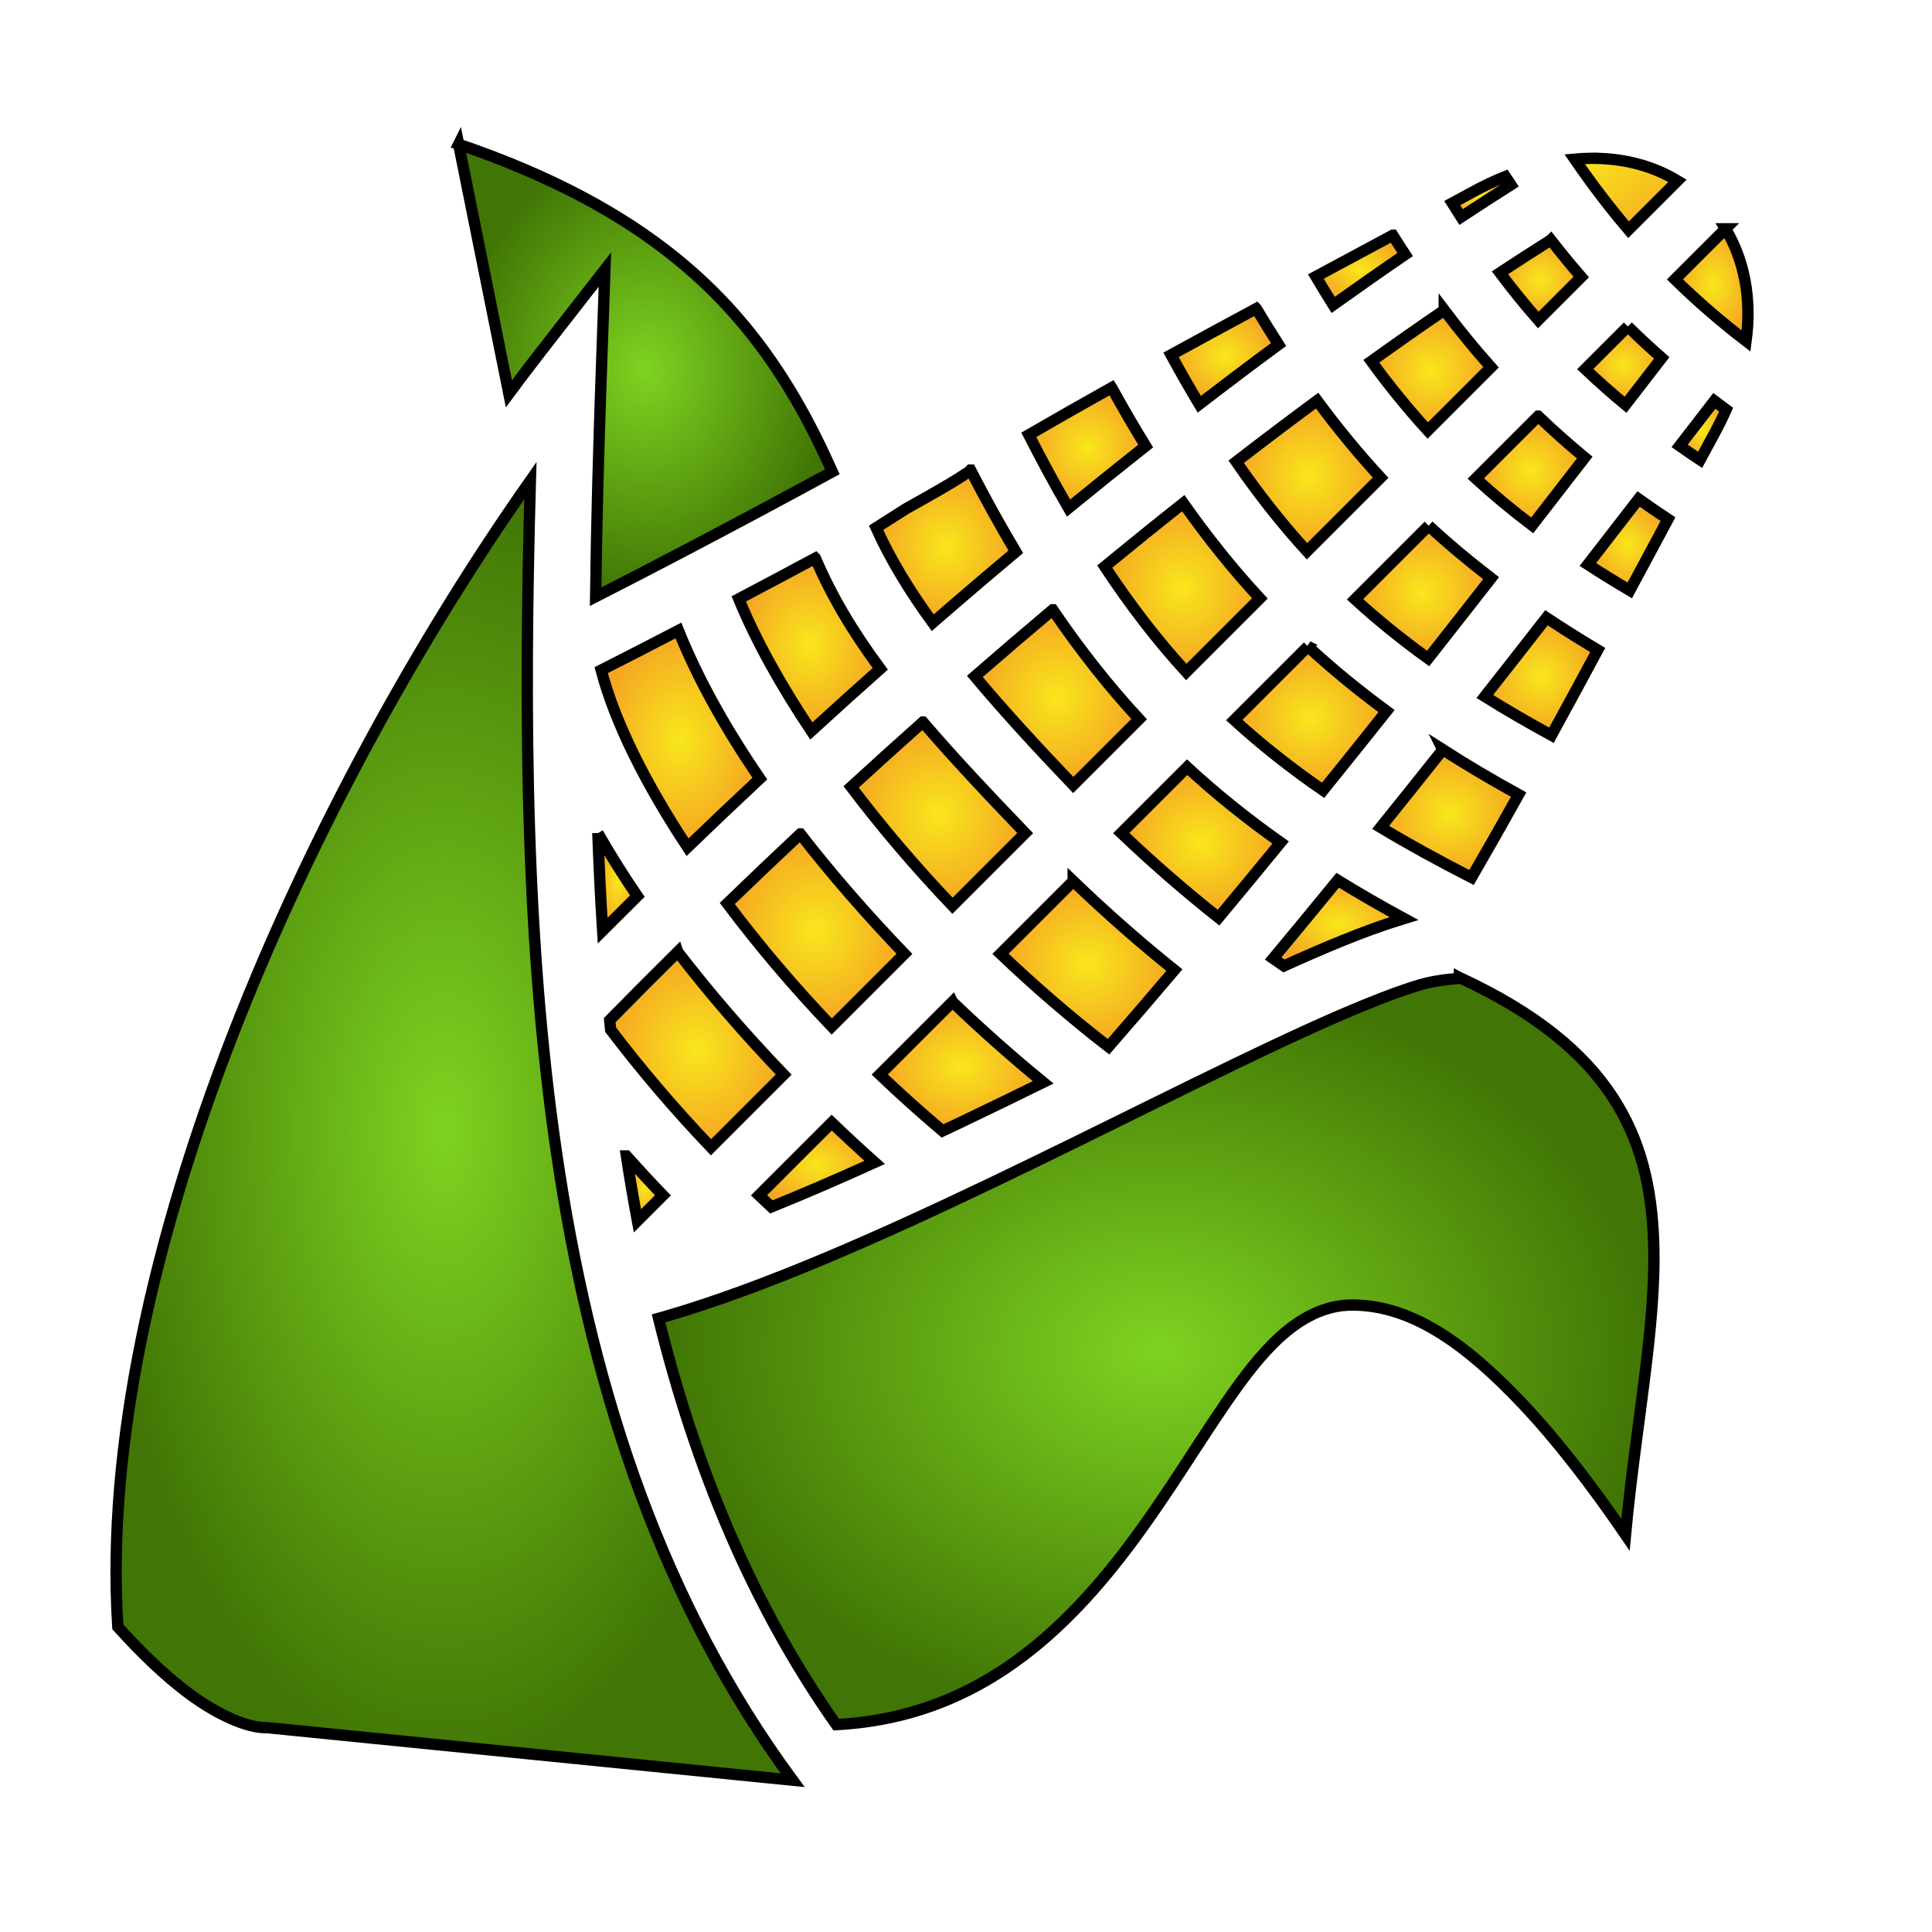 <svg xmlns="http://www.w3.org/2000/svg" viewBox="0 0 512 512" style="height: 512px; width: 512px;"><defs><radialGradient id="gradient-2"><stop offset="0%" stop-color="#7ed321" stop-opacity="1"></stop><stop offset="100%" stop-color="#417505" stop-opacity="1"></stop></radialGradient><linearGradient x1="0" x2="1" y1="0" y2="1" id="gradient-3"><stop offset="0%" stop-color="#f8e71c" stop-opacity="1"></stop><stop offset="100%" stop-color="#f5a623" stop-opacity="1"></stop></linearGradient><radialGradient id="gradient-4"><stop offset="0%" stop-color="#f8e71c" stop-opacity="1"></stop><stop offset="100%" stop-color="#f5a623" stop-opacity="1"></stop></radialGradient><radialGradient id="gradient-5"><stop offset="0%" stop-color="#f8e71c" stop-opacity="1"></stop><stop offset="100%" stop-color="#f5a623" stop-opacity="1"></stop></radialGradient><radialGradient id="gradient-6"><stop offset="0%" stop-color="#f8e71c" stop-opacity="1"></stop><stop offset="100%" stop-color="#f5a623" stop-opacity="1"></stop></radialGradient><radialGradient id="gradient-7"><stop offset="0%" stop-color="#f8e71c" stop-opacity="1"></stop><stop offset="100%" stop-color="#f5a623" stop-opacity="1"></stop></radialGradient><radialGradient id="gradient-8"><stop offset="0%" stop-color="#f8e71c" stop-opacity="1"></stop><stop offset="100%" stop-color="#f5a623" stop-opacity="1"></stop></radialGradient><radialGradient id="gradient-9"><stop offset="0%" stop-color="#f8e71c" stop-opacity="1"></stop><stop offset="100%" stop-color="#f5a623" stop-opacity="1"></stop></radialGradient><radialGradient id="gradient-10"><stop offset="0%" stop-color="#f8e71c" stop-opacity="1"></stop><stop offset="100%" stop-color="#f5a623" stop-opacity="1"></stop></radialGradient><radialGradient id="gradient-11"><stop offset="0%" stop-color="#f8e71c" stop-opacity="1"></stop><stop offset="100%" stop-color="#f5a623" stop-opacity="1"></stop></radialGradient><radialGradient id="gradient-12"><stop offset="0%" stop-color="#f8e71c" stop-opacity="1"></stop><stop offset="100%" stop-color="#f5a623" stop-opacity="1"></stop></radialGradient><radialGradient id="gradient-13"><stop offset="0%" stop-color="#f8e71c" stop-opacity="1"></stop><stop offset="100%" stop-color="#f5a623" stop-opacity="1"></stop></radialGradient><radialGradient id="gradient-14"><stop offset="0%" stop-color="#f8e71c" stop-opacity="1"></stop><stop offset="100%" stop-color="#f5a623" stop-opacity="1"></stop></radialGradient><radialGradient id="gradient-15"><stop offset="0%" stop-color="#f8e71c" stop-opacity="1"></stop><stop offset="100%" stop-color="#f5a623" stop-opacity="1"></stop></radialGradient><radialGradient id="gradient-16"><stop offset="0%" stop-color="#7ed321" stop-opacity="1"></stop><stop offset="100%" stop-color="#417505" stop-opacity="1"></stop></radialGradient><radialGradient id="gradient-17"><stop offset="0%" stop-color="#f8e71c" stop-opacity="1"></stop><stop offset="100%" stop-color="#f5a623" stop-opacity="1"></stop></radialGradient><radialGradient id="gradient-18"><stop offset="0%" stop-color="#f8e71c" stop-opacity="1"></stop><stop offset="100%" stop-color="#f5a623" stop-opacity="1"></stop></radialGradient><radialGradient id="gradient-19"><stop offset="0%" stop-color="#f8e71c" stop-opacity="1"></stop><stop offset="100%" stop-color="#f5a623" stop-opacity="1"></stop></radialGradient><radialGradient id="gradient-20"><stop offset="0%" stop-color="#f8e71c" stop-opacity="1"></stop><stop offset="100%" stop-color="#f5a623" stop-opacity="1"></stop></radialGradient><radialGradient id="gradient-21"><stop offset="0%" stop-color="#f8e71c" stop-opacity="1"></stop><stop offset="100%" stop-color="#f5a623" stop-opacity="1"></stop></radialGradient><radialGradient id="gradient-22"><stop offset="0%" stop-color="#f8e71c" stop-opacity="1"></stop><stop offset="100%" stop-color="#f5a623" stop-opacity="1"></stop></radialGradient><radialGradient id="gradient-23"><stop offset="0%" stop-color="#f8e71c" stop-opacity="1"></stop><stop offset="100%" stop-color="#f5a623" stop-opacity="1"></stop></radialGradient><radialGradient id="gradient-24"><stop offset="0%" stop-color="#f8e71c" stop-opacity="1"></stop><stop offset="100%" stop-color="#f5a623" stop-opacity="1"></stop></radialGradient><radialGradient id="gradient-25"><stop offset="0%" stop-color="#f8e71c" stop-opacity="1"></stop><stop offset="100%" stop-color="#f5a623" stop-opacity="1"></stop></radialGradient><radialGradient id="gradient-26"><stop offset="0%" stop-color="#f8e71c" stop-opacity="1"></stop><stop offset="100%" stop-color="#f5a623" stop-opacity="1"></stop></radialGradient><radialGradient id="gradient-27"><stop offset="0%" stop-color="#f8e71c" stop-opacity="1"></stop><stop offset="100%" stop-color="#f5a623" stop-opacity="1"></stop></radialGradient><radialGradient id="gradient-28"><stop offset="0%" stop-color="#f8e71c" stop-opacity="1"></stop><stop offset="100%" stop-color="#f5a623" stop-opacity="1"></stop></radialGradient><radialGradient id="gradient-29"><stop offset="0%" stop-color="#f8e71c" stop-opacity="1"></stop><stop offset="100%" stop-color="#f5a623" stop-opacity="1"></stop></radialGradient><radialGradient id="gradient-30"><stop offset="0%" stop-color="#f8e71c" stop-opacity="1"></stop><stop offset="100%" stop-color="#f5a623" stop-opacity="1"></stop></radialGradient><radialGradient id="gradient-31"><stop offset="0%" stop-color="#f8e71c" stop-opacity="1"></stop><stop offset="100%" stop-color="#f5a623" stop-opacity="1"></stop></radialGradient><radialGradient id="gradient-32"><stop offset="0%" stop-color="#f8e71c" stop-opacity="1"></stop><stop offset="100%" stop-color="#f5a623" stop-opacity="1"></stop></radialGradient><radialGradient id="gradient-33"><stop offset="0%" stop-color="#7ed321" stop-opacity="1"></stop><stop offset="100%" stop-color="#417505" stop-opacity="1"></stop></radialGradient><radialGradient id="gradient-34"><stop offset="0%" stop-color="#f8e71c" stop-opacity="1"></stop><stop offset="100%" stop-color="#f5a623" stop-opacity="1"></stop></radialGradient><radialGradient id="gradient-35"><stop offset="0%" stop-color="#f8e71c" stop-opacity="1"></stop><stop offset="100%" stop-color="#f5a623" stop-opacity="1"></stop></radialGradient><radialGradient id="gradient-36"><stop offset="0%" stop-color="#f8e71c" stop-opacity="1"></stop><stop offset="100%" stop-color="#f5a623" stop-opacity="1"></stop></radialGradient></defs><g class="" transform="translate(-9,-1)" style="touch-action: none;"><g><path d="M130.543 39.226L143.859 105.36C146.659 101.595 149.455 97.887 152.243 94.312L169.309 72.427L168.335 100.163C167.645 119.803 167.088 139.508 166.845 159.136C173.785 155.589 180.955 151.896 188.339 148.028C203.029 140.338 217.649 132.518 229.581 126.011C226.581 119.344 223.363 112.811 219.665 106.511C204.041 79.901 180.52 56.253 130.542 39.227Z" class="" fill="url(#gradient-2)" stroke="#000000" stroke-opacity="1" stroke-width="3"></path><path d="M430.573 42.95C429.168 42.964 427.741 43.038 426.293 43.17C430.883 49.838 435.613 56.05 440.583 61.878L453.551 48.911C447.108 45.011 439.293 42.865 430.573 42.951Z" class="" fill="url(#gradient-3)" stroke="#000000" stroke-opacity="1" stroke-width="3"></path><path d="M407.928 47.778C405.104 48.921 402.238 50.266 399.342 51.848C397.512 52.844 395.678 53.828 393.847 54.821C394.627 56.068 395.409 57.304 396.195 58.521C400.625 55.606 405.029 52.751 409.39 49.988C408.9 49.262 408.415 48.515 407.928 47.778Z" class="" fill="url(#gradient-4)" stroke="#000000" stroke-opacity="1" stroke-width="3"></path><path d="M466.278 61.638L452.874 75.04C458.749 80.795 464.994 86.2 471.734 91.376C473.284 79.926 471.159 69.706 466.276 61.638Z" class="" fill="url(#gradient-5)" stroke="#000000" stroke-opacity="1" stroke-width="3"></path><path d="M378.098 63.343C371.304 66.999 364.508 70.643 357.718 74.283C359.238 76.853 360.768 79.36 362.306 81.803C368.712 77.223 375.073 72.771 381.379 68.46C380.276 66.782 379.185 65.07 378.099 63.343Z" class="" fill="url(#gradient-6)" stroke="#000000" stroke-opacity="1" stroke-width="3"></path><path d="M419.982 64.593C415.527 67.407 411.03 70.309 406.494 73.293C409.782 77.657 413.154 81.826 416.65 85.813L428.053 74.409C425.296 71.236 422.613 67.963 419.983 64.592Z" class="" fill="url(#gradient-7)" stroke="#000000" stroke-opacity="1" stroke-width="3"></path><path d="M341.932 82.771C334.374 86.844 326.837 90.931 319.338 95.041C321.82 99.587 324.308 103.951 326.82 108.137C333.857 102.725 340.862 97.445 347.826 92.309C345.836 89.216 343.876 86.032 341.933 82.772Z" class="" fill="url(#gradient-8)" stroke="#000000" stroke-opacity="1" stroke-width="3"></path><path d="M391.74 83.197C385.357 87.564 378.91 92.08 372.41 96.737C377.186 103.279 382.137 109.367 387.37 115.094L404.136 98.326C399.849 93.514 395.73 88.482 391.74 83.196Z" class="" fill="url(#gradient-9)" stroke="#000000" stroke-opacity="1" stroke-width="3"></path><path d="M440.396 87.52L429.106 98.808C432.53 102.065 436.08 105.21 439.779 108.268C442.981 104.12 446.216 99.936 449.372 95.853C446.298 93.143 443.302 90.373 440.395 87.519Z" class="" fill="url(#gradient-10)" stroke="#000000" stroke-opacity="1" stroke-width="3"></path><path d="M303.61 103.73C296.232 107.854 288.903 112.018 281.635 116.233C285.143 123.087 288.64 129.555 292.172 135.647C298.999 130.059 305.815 124.581 312.615 119.212C309.565 114.266 306.572 109.107 303.611 103.732Z" class="" fill="url(#gradient-11)" stroke="#000000" stroke-opacity="1" stroke-width="3"></path><path d="M358.052 107.167C350.95 112.417 343.797 117.817 336.607 123.362C342.552 131.982 348.734 139.832 355.369 147.092L374.876 127.585C368.976 121.197 363.401 114.415 358.052 107.167Z" class="" fill="url(#gradient-12)" stroke="#000000" stroke-opacity="1" stroke-width="3"></path><path d="M463.322 107.241C460.294 111.161 457.189 115.178 454.115 119.161C455.89 120.405 457.705 121.638 459.547 122.863C460.814 120.526 462.067 118.183 463.342 115.848C464.495 113.733 465.519 111.638 466.437 109.561C465.39 108.791 464.35 108.021 463.322 107.241Z" class="" fill="url(#gradient-13)" stroke="#000000" stroke-opacity="1" stroke-width="3"></path><path d="M416.627 111.289L400.095 127.819C404.813 132.131 409.781 136.249 415.041 140.236C419.741 134.18 424.361 128.223 428.966 122.266C424.693 118.723 420.583 115.076 416.628 111.289Z" class="" fill="url(#gradient-14)" stroke="#000000" stroke-opacity="1" stroke-width="3"></path><path d="M266.2 125.565C265.37 126.471 265.13 126.358 264.715 126.655C264.157 127.055 263.615 127.407 262.98 127.808C261.712 128.608 260.116 129.561 258.152 130.7C255.739 132.1 252.638 133.845 249.248 135.733C246.546 137.431 243.851 139.138 241.174 140.858C244.929 149.203 249.971 157.495 256.176 166.028C263.509 159.656 270.854 153.388 278.201 147.228C274.128 140.413 270.144 133.198 266.201 125.565Z" class="" fill="url(#gradient-15)" stroke="#000000" stroke-opacity="1" stroke-width="3"></path><path d="M149.55 128.368C90.93 211.753 34.103 335.944 40.22 432.138C45.916 438.472 52.61 445.085 59.435 450.088C67.045 455.67 74.591 458.848 79.342 458.848L79.792 458.848L219.06 472.774C150.63 379.804 146.12 252.476 149.55 128.368Z" class="" fill="url(#gradient-16)" stroke="#000000" stroke-opacity="1" stroke-width="3"></path><path d="M443.242 133.238C438.798 138.99 434.34 144.743 429.802 150.595C433.364 152.912 437.072 155.197 440.908 157.465C444.281 151.177 447.654 144.885 451.038 138.591C448.388 136.828 445.775 135.049 443.242 133.238Z" class="" fill="url(#gradient-17)" stroke="#000000" stroke-opacity="1" stroke-width="3"></path><path d="M322.58 134.345C315.658 139.825 308.715 145.428 301.758 151.145C308.574 161.445 315.668 170.665 323.368 179.093L342.878 159.585C335.688 151.802 328.982 143.435 322.58 134.345Z" class="" fill="url(#gradient-18)" stroke="#000000" stroke-opacity="1" stroke-width="3"></path><path d="M387.603 140.311L368.095 159.821C374.115 165.321 380.541 170.507 387.469 175.508C393.093 168.371 398.655 161.278 404.155 154.225C398.348 149.767 392.841 145.151 387.602 140.313Z" class="" fill="url(#gradient-19)" stroke="#000000" stroke-opacity="1" stroke-width="3"></path><path d="M225.083 148.911C218.599 152.395 211.783 156.021 204.783 159.713C209.275 170.657 215.876 182.558 224.006 194.719C230.076 189.166 236.166 183.669 242.276 178.239C235.173 168.649 229.419 159.109 225.084 148.912Z" class="" fill="url(#gradient-20)" stroke="#000000" stroke-opacity="1" stroke-width="3"></path><path d="M287.983 162.596C281.101 168.384 274.22 174.274 267.345 180.254C274.941 189.328 283.665 198.816 293.418 209.044L310.878 191.586C302.711 182.744 295.164 173.156 287.984 162.596Z" class="" fill="url(#gradient-21)" stroke="#000000" stroke-opacity="1" stroke-width="3"></path><path d="M418.828 164.711C413.443 171.621 407.994 178.575 402.482 185.576C408.042 189.046 413.927 192.456 420.154 195.856C424.262 188.359 428.337 180.81 432.408 173.254C427.708 170.454 423.182 167.612 418.828 164.711Z" class="" fill="url(#gradient-22)" stroke="#000000" stroke-opacity="1" stroke-width="3"></path><path d="M188.785 168.088C181.69 171.775 174.819 175.308 168.322 178.598C171.964 192.466 180.099 208.721 191.207 225.521C197.553 219.403 203.939 213.336 210.365 207.328C201.339 194.155 193.959 180.962 188.785 168.088Z" class="" fill="url(#gradient-23)" stroke="#000000" stroke-opacity="1" stroke-width="3"></path><path d="M355.603 172.313L336.095 191.82C343.302 198.403 351.088 204.54 359.629 210.444C365.295 203.431 370.903 196.428 376.452 189.45C369.042 184.004 362.116 178.327 355.602 172.312Z" class="" fill="url(#gradient-24)" stroke="#000000" stroke-opacity="1" stroke-width="3"></path><path d="M253.58 192.354C247.22 198.012 240.878 203.744 234.56 209.538C242.644 220.208 251.712 230.864 261.418 241.044L280.681 221.78C270.539 211.213 261.487 201.607 253.581 192.354Z" class="" fill="url(#gradient-25)" stroke="#000000" stroke-opacity="1" stroke-width="3"></path><path d="M391.357 199.671C385.923 206.514 380.431 213.381 374.877 220.266C382.317 224.739 390.34 229.136 398.969 233.553C403.181 226.287 407.337 218.957 411.459 211.58C404.386 207.685 397.694 203.73 391.356 199.67Z" class="" fill="url(#gradient-26)" stroke="#000000" stroke-opacity="1" stroke-width="3"></path><path d="M323.603 204.313L306.143 221.771C314.503 229.741 323.181 237.268 331.926 244.188C337.462 237.556 342.942 230.918 348.373 224.278C339.463 217.978 331.253 211.378 323.603 204.313Z" class="" fill="url(#gradient-27)" stroke="#000000" stroke-opacity="1" stroke-width="3"></path><path d="M167.437 221.79C167.747 230.452 168.152 239.072 168.699 247.626C171.751 244.566 174.816 241.518 177.897 238.481C174.109 232.913 170.613 227.338 167.437 221.791Z" class="" fill="url(#gradient-28)" stroke="#000000" stroke-opacity="1" stroke-width="3"></path><path d="M221.09 222.01C214.598 228.09 208.146 234.238 201.738 240.433C210.028 251.473 219.378 262.513 229.418 273.043L248.681 253.78C238.731 243.414 229.431 232.76 221.091 222.01Z" class="" fill="url(#gradient-29)" stroke="#000000" stroke-opacity="1" stroke-width="3"></path><path d="M363.502 234.278C357.86 241.186 352.159 248.1 346.396 255.008C347.346 255.678 348.296 256.334 349.244 256.988C360.379 251.945 370.324 247.813 378.758 245.165C379.564 244.912 380.311 244.685 381.088 244.442C374.951 241.105 369.078 237.729 363.502 234.278Z" class="" fill="url(#gradient-30)" stroke="#000000" stroke-opacity="1" stroke-width="3"></path><path d="M293.408 234.508L274.144 253.77C283.406 262.6 293.064 270.888 302.764 278.403C308.639 271.658 314.457 264.883 320.22 258.089C311.094 250.769 302.1 242.849 293.408 234.506Z" class="" fill="url(#gradient-31)" stroke="#000000" stroke-opacity="1" stroke-width="3"></path><path d="M188.6 253.257C182.534 259.251 176.53 265.294 170.576 271.361C170.656 272.201 170.736 273.038 170.818 273.875C178.838 284.433 187.814 294.971 197.418 305.043L216.681 285.779C206.603 275.279 197.121 264.343 188.601 253.259Z" class="" fill="url(#gradient-32)" stroke="#000000" stroke-opacity="1" stroke-width="3"></path><path d="M395.775 260.049C396.82 260.596 391.565 260.009 384.148 262.339C376.528 264.729 366.346 268.941 354.676 274.273C331.334 284.938 301.903 300.069 271.946 314.393C241.986 328.72 211.546 342.266 185.338 349.871C184.728 350.048 184.13 350.206 183.523 350.377C193.248 389.731 208.163 426.173 230.613 458.043C241.143 457.487 250.457 455.311 258.83 451.965C277.175 444.633 291.447 431.545 303.45 416.76C315.455 401.974 324.976 385.663 334.123 372.417C338.696 365.794 343.148 359.904 348.306 355.229C353.466 350.554 359.864 346.846 367.342 346.846C383.555 346.846 398.002 357.736 412.406 372.92C421.586 382.6 430.746 394.56 439.776 407.71C442.466 378.722 447.976 352.463 447.244 330.284C446.762 315.704 443.841 303.117 436.328 291.677C428.842 280.279 416.488 269.645 395.775 260.05Z" class="" fill="url(#gradient-33)" stroke="#000000" stroke-opacity="1" stroke-width="3"></path><path d="M261.408 266.506L242.144 285.769C247.577 290.949 253.147 295.942 258.781 300.709C260.581 299.857 262.381 299.015 264.181 298.154C271.313 294.744 278.425 291.279 285.456 287.83C277.279 281.15 269.221 274.006 261.409 266.507Z" class="" fill="url(#gradient-34)" stroke="#000000" stroke-opacity="1" stroke-width="3"></path><path d="M229.408 298.506L210.144 317.769C211.228 318.803 212.32 319.825 213.414 320.844C222.289 317.259 231.482 313.27 240.804 309.049C236.958 305.622 233.156 302.103 229.408 298.506Z" class="" fill="url(#gradient-35)" stroke="#000000" stroke-opacity="1" stroke-width="3"></path><path d="M175.002 307.34C175.889 313.12 176.858 318.855 177.924 324.538L184.681 317.78C181.385 314.345 178.159 310.86 175.003 307.34Z" class="selected" fill="url(#gradient-36)" stroke="#000000" stroke-opacity="1" stroke-width="3"></path></g></g></svg>